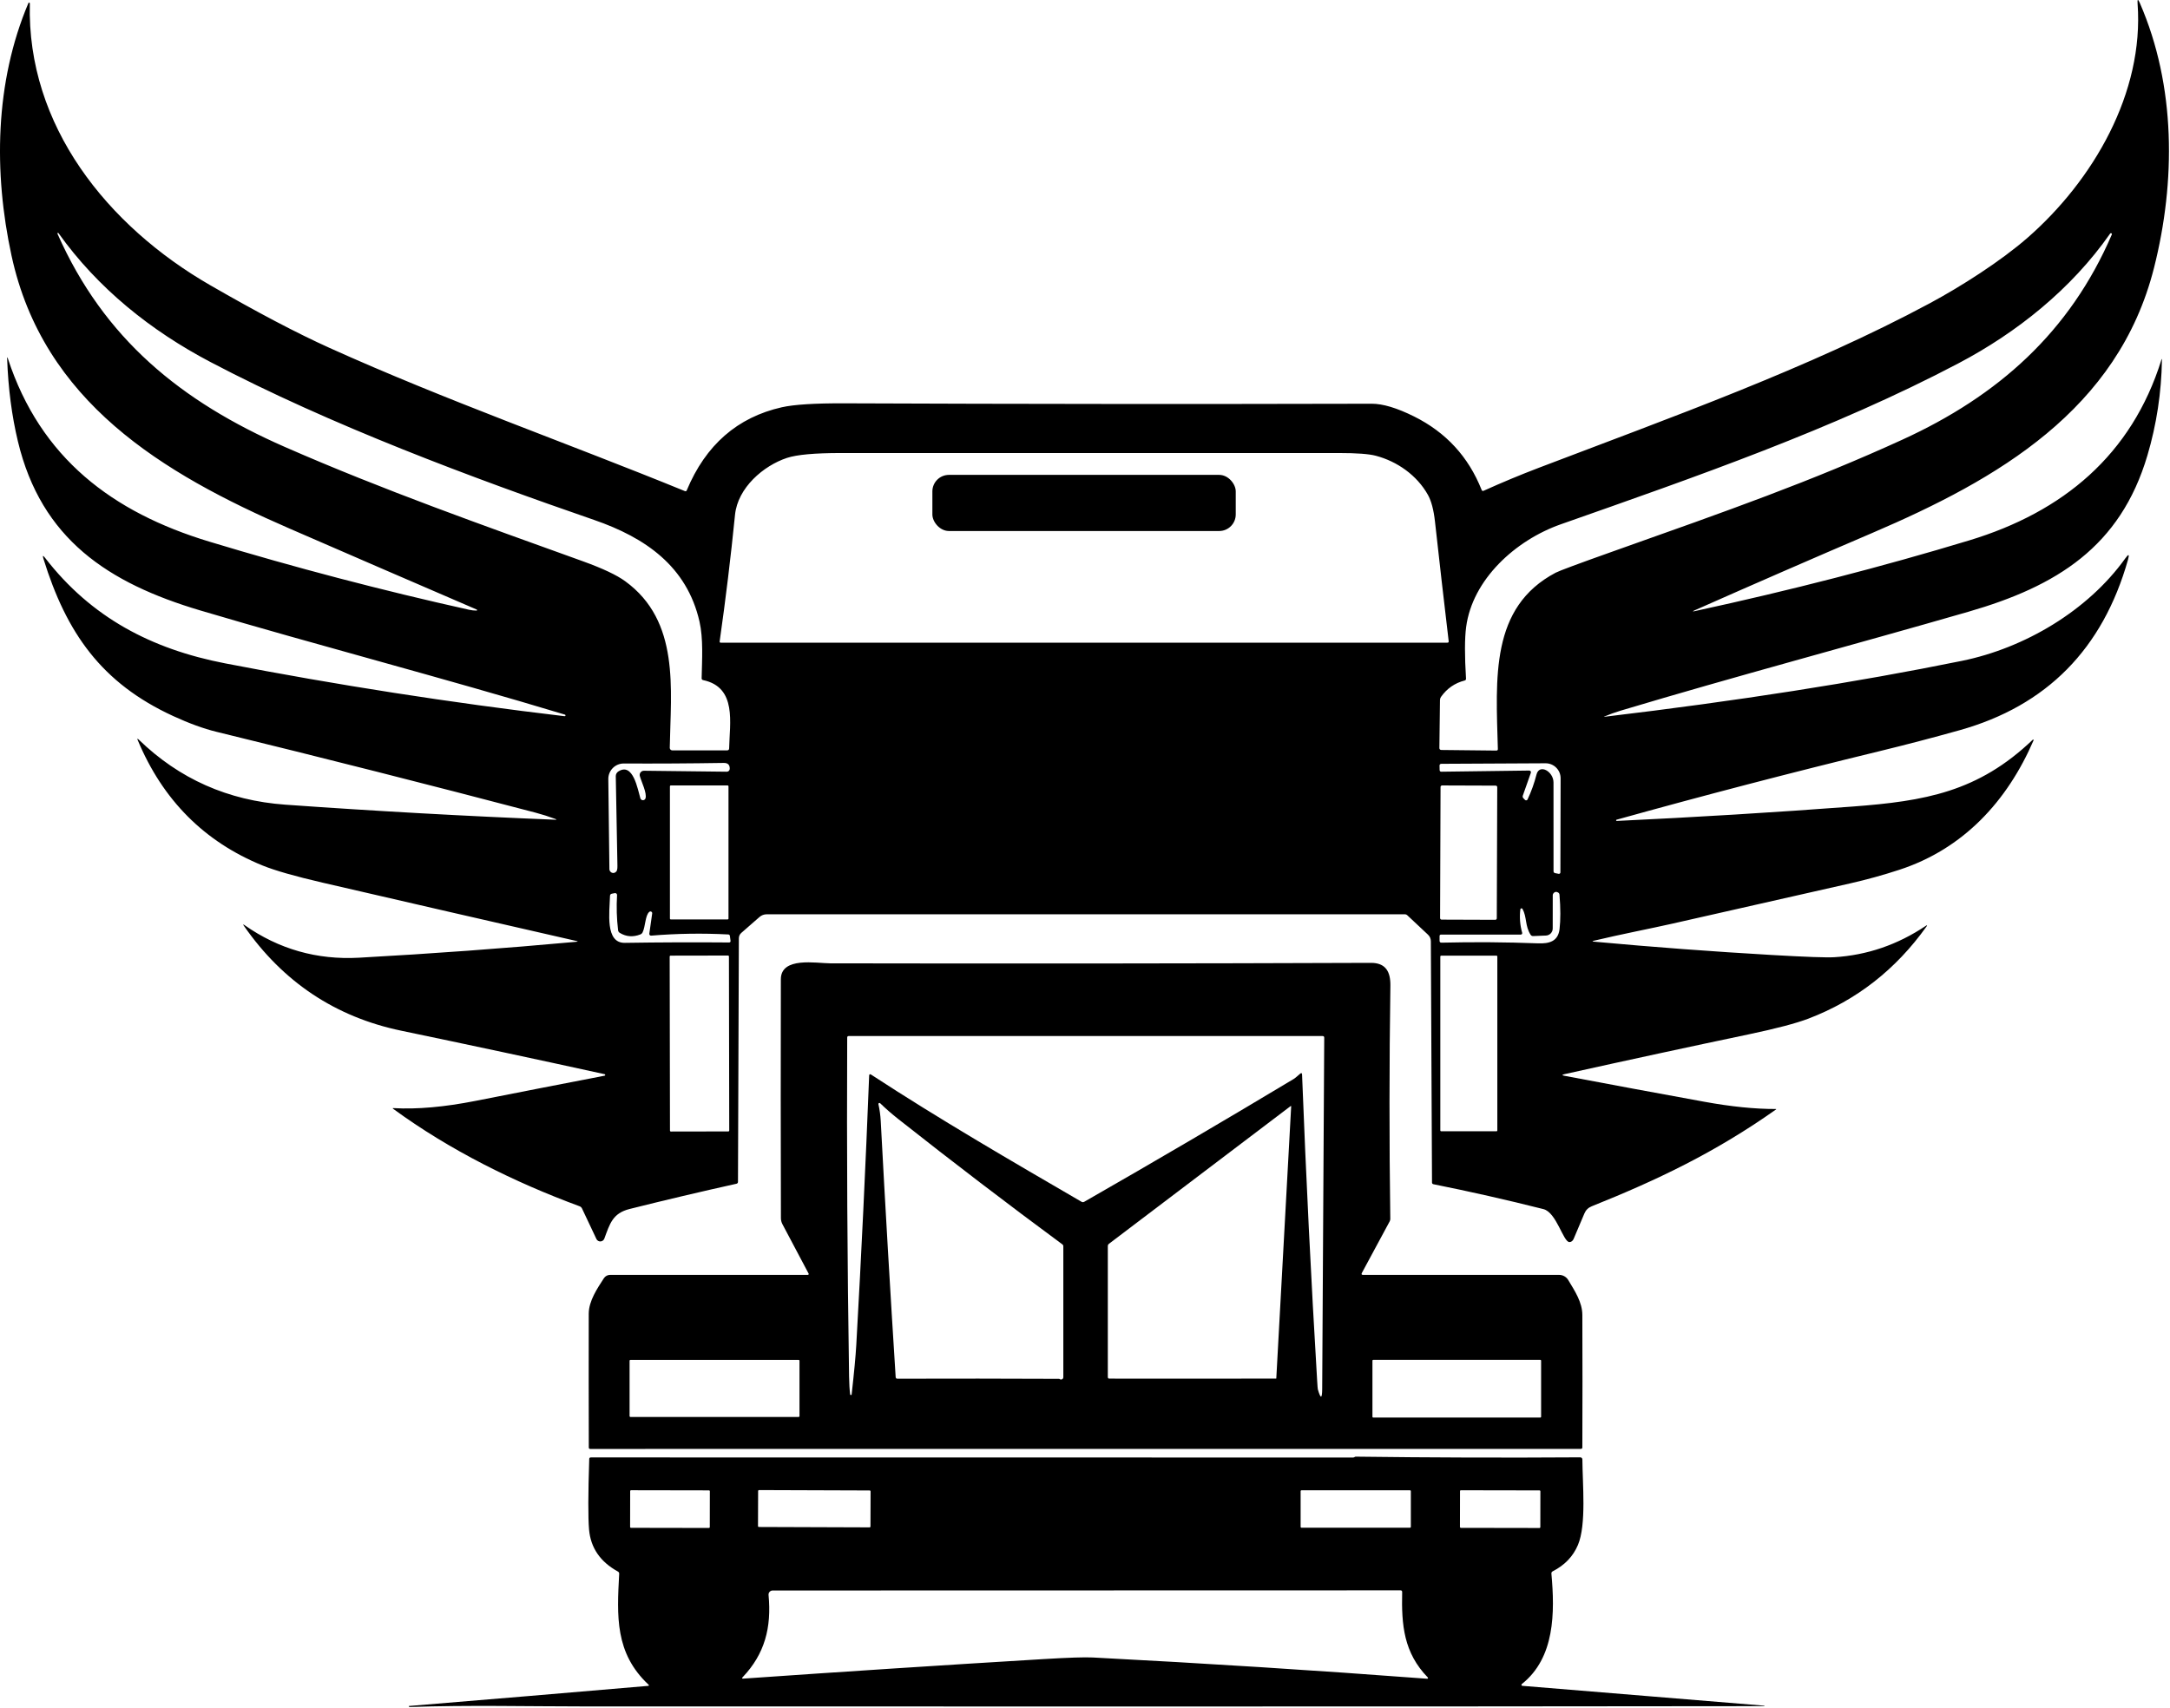 <?xml version="1.0" encoding="UTF-8"?>
<svg width="695px" height="547px" viewBox="0 0 695 547" version="1.1" xmlns="http://www.w3.org/2000/svg" xmlns:xlink="http://www.w3.org/1999/xlink">
    <title>likebeats_simple_flat_geometric_vector_graphic_logo_of_a_abstra_8da6629a-2aea-47ae-95f3-046918a0c292</title>
    <g id="Page-1" stroke="none" stroke-width="1" fill="none" fill-rule="evenodd">
        <g id="Large" transform="translate(-1259, -265)" fill="#000000" fill-rule="nonzero">
            <g id="likebeats_simple_flat_geometric_vector_graphic_logo_of_a_abstra_8da6629a-2aea-47ae-95f3-046918a0c292" transform="translate(1259, 265)">
                <path d="M517.729,262.572 C517.637,262.602 517.579,262.696 517.594,262.792 C517.609,262.889 517.692,262.961 517.789,262.962 C543.016,261.775 568.199,260.239 593.339,258.352 C616.439,256.612 633.549,253.702 651.049,236.942 C651.104,236.888 651.187,236.882 651.249,236.928 C651.312,236.973 651.337,237.058 651.309,237.132 C642.889,256.612 628.879,271.882 608.309,278.612 C603.136,280.305 597.893,281.755 592.579,282.962 C573.513,287.282 554.446,291.599 535.379,295.912 C529.269,297.302 518.769,299.342 510.519,301.322 C509.893,301.469 509.899,301.572 510.539,301.632 C529.513,303.379 548.503,304.802 567.509,305.902 C578.383,306.529 585.043,306.765 587.489,306.612 C597.989,305.965 607.749,302.622 616.769,296.582 C617.256,296.255 617.329,296.332 616.989,296.812 C607.163,310.579 594.586,320.395 579.259,326.262 C575.286,327.782 568.856,329.475 559.969,331.342 C541.336,335.249 521.706,339.492 501.079,344.072 C500.213,344.265 500.213,344.442 501.079,344.602 C515.739,347.375 530.646,350.142 545.799,352.902 C554.406,354.475 562.053,355.252 568.739,355.232 C568.939,355.232 568.956,355.289 568.789,355.402 C549.359,369.142 530.709,378.012 509.779,386.402 C508.679,386.842 507.899,387.612 507.439,388.712 L503.999,396.842 C503.735,397.477 503.186,397.886 502.629,397.863 C500.649,397.792 498.509,388.362 494.329,387.302 C482.543,384.329 470.789,381.669 459.069,379.322 C458.819,379.27 458.639,379.048 458.639,378.792 L458.269,301.512 C458.263,300.665 457.953,299.955 457.339,299.382 L450.689,293.142 C450.489,292.955 450.256,292.862 449.989,292.862 L245.549,292.862 C244.711,292.862 243.898,293.167 243.259,293.722 L237.439,298.812 C236.906,299.279 236.639,299.869 236.639,300.582 L236.359,378.532 C236.359,378.892 236.186,379.109 235.839,379.182 C224.406,381.722 213.006,384.415 201.639,387.262 C196.189,388.632 195.319,391.992 193.549,396.762 C193.353,397.279 192.867,397.631 192.315,397.655 C191.763,397.679 191.253,397.371 191.019,396.872 L186.409,387.112 C186.243,386.759 185.976,386.515 185.609,386.382 C164.669,378.662 143.979,368.382 125.949,355.192 C125.703,355.012 125.733,354.932 126.039,354.952 C133.559,355.379 142.316,354.605 152.309,352.632 C166.116,349.905 179.893,347.215 193.639,344.562 C193.754,344.537 193.839,344.435 193.841,344.318 C193.844,344.201 193.763,344.103 193.649,344.082 C171.963,339.329 150.263,334.689 128.549,330.162 C107.436,325.769 90.623,314.565 78.109,296.552 C77.769,296.065 77.843,295.995 78.329,296.342 C89.289,304.035 101.506,307.512 114.979,306.772 C138.226,305.492 161.429,303.792 184.589,301.672 C185.143,301.619 185.149,301.532 184.609,301.412 C157.476,295.225 130.363,288.995 103.269,282.722 C94.416,280.669 88.013,278.835 84.059,277.222 C65.446,269.635 52.136,256.269 44.129,237.122 C43.883,236.542 43.986,236.472 44.439,236.912 C57.399,249.492 73.043,256.439 91.369,257.752 C120.156,259.805 148.976,261.412 177.829,262.572 C178.343,262.592 178.359,262.512 177.879,262.332 C175.806,261.559 173.703,260.889 171.569,260.322 C137.556,251.389 103.466,242.749 69.299,234.402 C65.199,233.402 60.579,231.719 55.439,229.352 C32.509,218.792 21.269,202.742 13.909,178.962 C13.583,177.902 13.756,177.809 14.429,178.682 C29.189,197.772 48.449,207.902 72.089,212.482 C108.036,219.442 144.276,225.085 180.809,229.412 C180.95,229.442 181.089,229.353 181.119,229.212 C181.15,229.071 181.06,228.932 180.919,228.902 C142.139,217.182 101.039,206.502 64.129,195.532 C34.629,186.762 13.239,172.672 5.739,141.392 C3.779,133.219 2.629,124.392 2.289,114.912 C2.269,114.325 2.349,114.309 2.529,114.862 C12.969,146.742 36.029,164.102 66.989,173.482 C94.449,181.802 122.193,189.079 150.219,195.312 C151.026,195.492 151.826,195.582 152.619,195.582 C152.705,195.589 152.782,195.532 152.8,195.448 C152.818,195.364 152.77,195.28 152.689,195.252 C132.656,186.625 112.683,177.982 92.769,169.322 C52.029,151.622 13.839,128.702 3.689,81.882 C-2.081,55.222 -1.661,26.382 9.099,0.982 C9.145,0.877 9.259,0.819 9.37,0.843 C9.482,0.868 9.561,0.967 9.559,1.082 C8.529,40.282 34.469,72.412 67.299,91.342 C82.386,100.042 95.129,106.739 105.529,111.432 C142.829,128.272 181.459,141.832 219.339,157.302 C219.633,157.422 219.839,157.335 219.959,157.042 C226.019,142.529 236.169,133.665 250.409,130.452 C254.289,129.579 260.926,129.159 270.319,129.192 C326.646,129.419 382.976,129.462 439.309,129.322 C442.876,129.309 447.406,130.669 452.899,133.402 C463.119,138.489 470.329,146.329 474.529,156.922 C474.656,157.249 474.879,157.339 475.199,157.192 C481.066,154.545 486.933,152.102 492.799,149.862 C535.149,133.702 579.279,117.972 618.049,97.152 C628.059,91.782 640.849,83.612 649.379,76.152 C670.349,57.832 686.729,29.772 684.619,1.172 C684.506,-0.328 684.749,-0.388 685.349,0.992 C696.909,27.542 696.859,58.162 689.889,85.762 C678.379,131.362 639.689,153.562 599.699,170.692 C580.673,178.839 561.696,187.105 542.769,195.492 C541.976,195.845 542.003,195.929 542.849,195.742 C573.536,189.089 602.836,181.535 630.749,173.082 C660.659,164.022 682.729,145.772 692.239,115.272 C692.366,114.872 692.426,114.879 692.419,115.292 C692.246,125.785 690.696,135.979 687.769,145.872 C679.089,175.202 658.659,187.792 630.469,195.942 C593.369,206.662 556.059,216.542 519.069,227.632 C517.283,228.165 515.533,228.795 513.819,229.522 C513.646,229.595 513.653,229.622 513.839,229.602 C556.426,224.529 594.586,218.559 628.319,211.692 C648.439,207.602 668.659,195.632 680.679,178.862 C681.766,177.335 682.056,177.475 681.549,179.282 C673.463,207.882 655.486,226.089 627.619,233.902 C619.053,236.302 610.453,238.552 601.819,240.652 C573.626,247.505 545.596,254.812 517.729,262.572 Z M91.249,143.172 C122.899,157.042 154.669,168.232 186.729,179.802 C193.023,182.075 197.523,184.199 200.229,186.172 C217.839,198.972 214.829,220.732 214.509,239.542 C214.507,239.758 214.591,239.967 214.743,240.121 C214.895,240.275 215.103,240.362 215.319,240.362 L232.839,240.362 C233.293,240.362 233.523,240.139 233.529,239.692 C233.669,231.722 236.129,220.162 225.209,217.852 C224.876,217.785 224.713,217.582 224.719,217.242 C224.849,211.292 225.279,204.582 224.039,199.132 C220.009,181.382 206.649,172.202 190.329,166.562 C151.509,153.162 105.899,136.202 67.419,115.972 C48.289,105.922 31.349,92.352 18.729,74.672 C18.673,74.596 18.569,74.574 18.487,74.62 C18.404,74.665 18.367,74.763 18.399,74.852 C33.289,108.522 57.979,128.602 91.249,143.172 Z M469.079,217.982 C465.933,218.795 463.413,220.542 461.519,223.222 C461.306,223.522 461.196,223.859 461.189,224.232 L460.999,239.632 C460.997,239.788 461.056,239.939 461.165,240.052 C461.274,240.165 461.423,240.229 461.579,240.232 L479.239,240.422 C479.579,240.422 479.743,240.252 479.729,239.912 C479.099,217.112 477.249,194.532 498.229,183.452 C499.389,182.839 505.636,180.519 516.969,176.492 C553.689,163.472 580.149,154.152 609.269,140.842 C639.959,126.822 662.949,106.352 676.379,75.092 C676.427,74.951 676.368,74.796 676.239,74.723 C676.109,74.649 675.946,74.678 675.849,74.792 C663.359,92.682 645.859,106.582 627.279,116.362 C587.319,137.412 543.079,152.742 499.879,167.942 C485.369,173.042 471.579,185.602 469.569,200.862 C469.089,204.469 469.076,209.972 469.529,217.372 C469.549,217.699 469.399,217.902 469.079,217.982 Z M457.329,158.512 C453.829,152.252 447.489,147.792 440.659,145.992 C438.453,145.405 434.533,145.112 428.899,145.112 C375.686,145.125 322.469,145.125 269.249,145.112 C260.929,145.112 255.189,145.635 252.029,146.682 C244.509,149.172 236.279,156.232 235.409,164.902 C234.056,178.422 232.416,191.942 230.489,205.462 C230.456,205.729 230.576,205.862 230.849,205.862 L463.549,205.862 C463.876,205.862 464.019,205.702 463.979,205.382 C462.459,192.575 460.996,179.802 459.589,167.062 C459.176,163.322 458.423,160.472 457.329,158.512 Z M198.039,247.112 C202.809,244.072 204.259,252.972 205.099,255.722 C205.211,256.074 205.534,256.316 205.904,256.323 C206.273,256.329 206.605,256.1 206.729,255.752 C207.299,254.102 205.369,250.292 204.919,248.572 C204.814,248.165 204.903,247.732 205.162,247.401 C205.421,247.07 205.819,246.878 206.239,246.882 L232.769,247.192 C233.285,247.198 233.709,246.792 233.719,246.282 C233.759,244.995 233.123,244.362 231.809,244.382 C220.763,244.555 210.089,244.615 199.789,244.562 C198.466,244.554 197.195,245.079 196.263,246.019 C195.33,246.959 194.813,248.236 194.829,249.562 L195.179,278.382 C195.176,279.007 195.638,279.538 196.258,279.619 C196.878,279.7 197.462,279.307 197.619,278.702 C197.719,278.362 197.763,277.915 197.749,277.362 C197.569,267.655 197.393,258.082 197.219,248.642 C197.207,248.027 197.518,247.448 198.039,247.112 L198.039,247.112 Z M490.299,247.542 L487.729,254.832 C487.609,255.172 487.676,255.465 487.929,255.712 L488.429,256.222 C488.548,256.336 488.714,256.387 488.875,256.36 C489.035,256.332 489.171,256.228 489.239,256.082 C490.446,253.529 491.399,250.872 492.099,248.112 C492.999,244.522 497.549,247.102 497.549,250.642 C497.556,260.115 497.559,269.585 497.559,279.052 C497.559,279.399 497.733,279.609 498.079,279.682 L499.209,279.902 C499.344,279.929 499.484,279.894 499.591,279.807 C499.697,279.72 499.759,279.589 499.759,279.452 L499.83,249.312 C499.835,248.032 499.329,246.803 498.424,245.898 C497.519,244.993 496.289,244.487 495.009,244.492 L461.649,244.662 C461.243,244.669 461.043,244.872 461.049,245.272 L461.079,246.642 C461.086,247.009 461.276,247.192 461.649,247.192 L489.779,246.822 C489.957,246.818 490.124,246.902 490.228,247.046 C490.332,247.189 490.359,247.375 490.299,247.542 L490.299,247.542 Z M233.319,251.852 C233.319,251.708 233.203,251.592 233.059,251.592 L214.819,251.592 C214.676,251.592 214.559,251.708 214.559,251.852 L214.559,294.252 C214.559,294.395 214.676,294.512 214.819,294.512 L233.059,294.512 C233.203,294.512 233.319,294.395 233.319,294.252 L233.319,251.852 Z M479.533,252.144 C479.534,251.873 479.315,251.653 479.044,251.652 L461.865,251.592 C461.735,251.592 461.61,251.643 461.518,251.734 C461.425,251.826 461.373,251.95 461.373,252.08 L461.226,294.08 C461.225,294.351 461.444,294.571 461.714,294.572 L478.894,294.632 C479.024,294.632 479.149,294.581 479.241,294.489 C479.334,294.398 479.386,294.273 479.386,294.143 L479.533,252.144 Z M487.519,298.792 C487.557,298.928 487.529,299.075 487.442,299.187 C487.355,299.299 487.221,299.364 487.079,299.362 L461.559,299.362 C461.226,299.362 461.059,299.529 461.059,299.862 L461.059,301.342 C461.059,301.755 461.269,301.959 461.689,301.952 C472.003,301.705 482.306,301.779 492.599,302.172 C496.239,302.312 499.029,301.522 499.489,297.592 C499.829,294.645 499.823,290.979 499.469,286.592 C499.443,286.285 499.296,286.052 499.029,285.892 C498.496,285.572 498.026,285.619 497.619,286.032 C497.413,286.239 497.309,286.485 497.309,286.772 L497.299,297.412 C497.301,298.626 496.347,299.624 495.139,299.672 L491.069,299.842 C490.689,299.862 490.399,299.712 490.199,299.392 C488.389,296.552 489.069,293.802 487.629,291.152 C487.556,291.004 487.393,290.922 487.23,290.952 C487.068,290.982 486.945,291.117 486.929,291.282 C486.623,293.829 486.819,296.332 487.519,298.792 Z M207.959,299.082 L208.879,292.602 C208.916,292.372 208.807,292.143 208.604,292.027 C208.402,291.911 208.149,291.933 207.969,292.082 C206.629,293.162 206.729,296.792 205.809,298.652 C205.643,298.979 205.389,299.205 205.049,299.332 C202.729,300.225 200.556,300.059 198.529,298.832 C198.196,298.639 198.006,298.349 197.959,297.962 C197.513,294.222 197.403,290.475 197.629,286.722 C197.642,286.534 197.567,286.351 197.426,286.226 C197.285,286.101 197.095,286.048 196.909,286.082 L195.989,286.262 C195.583,286.335 195.376,286.579 195.369,286.992 C195.219,292.242 193.749,302.112 200.129,302.012 C211.236,301.839 222.346,301.799 233.459,301.892 C233.853,301.899 234.023,301.709 233.969,301.322 L233.769,299.812 C233.729,299.499 233.549,299.335 233.229,299.322 C224.989,298.895 216.763,299.022 208.549,299.702 C208.384,299.715 208.221,299.653 208.106,299.533 C207.992,299.412 207.938,299.247 207.959,299.082 Z M233.461,306.335 C233.461,306.266 233.433,306.2 233.384,306.152 C233.335,306.103 233.269,306.076 233.2,306.076 L214.74,306.108 C214.597,306.108 214.481,306.225 214.481,306.368 L214.578,362.188 C214.578,362.257 214.606,362.323 214.655,362.372 C214.703,362.421 214.77,362.448 214.839,362.448 L233.299,362.416 C233.442,362.415 233.558,362.299 233.558,362.155 L233.461,306.335 Z M479.559,306.372 C479.559,306.228 479.443,306.112 479.299,306.112 L461.559,306.112 C461.416,306.112 461.299,306.228 461.299,306.372 L461.299,362.112 C461.299,362.255 461.416,362.372 461.559,362.372 L479.299,362.372 C479.443,362.372 479.559,362.255 479.559,362.112 L479.559,306.372 Z" id="Shape"></path>
                <rect id="Rectangle" x="298.619" y="152.112" width="97.16" height="17.98" rx="5.3"></rect>
                <path d="M436.549,408.362 L499.329,408.362 C500.54,408.362 501.66,408.996 502.279,410.032 C504.339,413.482 506.769,417.072 506.789,421.222 C506.843,435.362 506.843,449.499 506.789,463.632 C506.783,463.945 506.623,464.102 506.309,464.102 L189.049,464.122 C188.736,464.122 188.579,463.965 188.579,463.652 C188.539,449.465 188.533,435.179 188.559,420.792 C188.569,416.722 191.319,412.662 193.399,409.462 C193.841,408.775 194.599,408.361 195.409,408.362 L258.729,408.362 C258.828,408.363 258.919,408.312 258.971,408.228 C259.022,408.144 259.025,408.039 258.979,407.952 L250.589,392.122 C250.274,391.524 250.109,390.858 250.109,390.182 C250.036,364.689 250.029,339.185 250.089,313.672 C250.109,306.362 261.479,308.562 265.879,308.572 C323.606,308.685 381.333,308.635 439.059,308.422 C443.789,308.402 445.369,311.232 445.309,315.722 C444.943,340.629 444.933,365.532 445.279,390.432 C445.279,390.708 445.211,390.982 445.079,391.232 L436.179,407.742 C435.959,408.155 436.083,408.362 436.549,408.362 Z M416.429,343.912 C416.803,343.605 416.999,343.695 417.019,344.182 C418.299,377.175 419.909,409.842 421.849,442.182 C421.956,443.935 422.029,444.879 422.069,445.012 C422.983,448.179 423.449,448.129 423.469,444.862 L424.119,332.392 C424.119,332.039 423.943,331.862 423.589,331.862 L271.829,331.862 C271.509,331.862 271.346,332.022 271.339,332.342 C271.173,368.462 271.373,404.655 271.939,440.922 C271.979,443.289 272.096,445.205 272.289,446.672 C272.313,446.783 272.411,446.863 272.524,446.863 C272.638,446.863 272.736,446.783 272.759,446.672 C273.553,439.652 274.049,434.359 274.249,430.792 C275.869,402.085 277.243,373.342 278.369,344.562 C278.389,344.075 278.606,343.965 279.019,344.232 C300.939,358.552 323.719,371.772 346.389,384.952 C346.676,385.119 346.966,385.119 347.259,384.952 C369.779,372.059 392.136,358.949 414.329,345.622 C415.039,345.192 415.799,344.412 416.429,343.912 Z M339.249,441.672 C339.449,441.832 339.659,441.905 339.879,441.892 C340.263,441.866 340.56,441.546 340.559,441.162 L340.559,399.202 C340.559,398.963 340.445,398.737 340.249,398.592 C322.569,385.539 305.053,372.159 287.699,358.452 C285.659,356.845 283.723,355.155 281.889,353.382 C281.784,353.282 281.626,353.262 281.5,353.333 C281.373,353.404 281.308,353.55 281.339,353.692 C281.733,355.452 281.979,357.259 282.079,359.112 C283.533,386.519 285.126,413.842 286.859,441.082 C286.879,441.449 287.073,441.632 287.439,441.632 C304.746,441.579 322.016,441.592 339.249,441.672 Z M408.769,441.512 L413.53,354.442 C413.536,354.255 413.466,354.219 413.319,354.332 L355.179,398.402 C354.933,398.589 354.809,398.839 354.809,399.152 L354.809,441.102 C354.809,441.429 354.976,441.595 355.309,441.602 C373.149,441.629 390.939,441.625 408.679,441.592 C408.703,441.592 408.726,441.583 408.743,441.568 C408.76,441.553 408.769,441.533 408.769,441.512 Z M256.059,435.862 C256.059,435.718 255.943,435.602 255.799,435.602 L201.899,435.602 C201.756,435.602 201.639,435.718 201.639,435.862 L201.639,453.622 C201.639,453.765 201.756,453.882 201.899,453.882 L255.799,453.882 C255.943,453.882 256.059,453.765 256.059,453.622 L256.059,435.862 Z M493.579,435.862 C493.579,435.713 493.459,435.592 493.309,435.592 L439.829,435.592 C439.68,435.592 439.559,435.713 439.559,435.862 L439.559,453.802 C439.559,453.951 439.68,454.072 439.829,454.072 L493.309,454.072 C493.459,454.072 493.579,453.951 493.579,453.802 L493.579,435.862 Z" id="Shape"></path>
                <path d="M207.679,539.602 C196.929,529.502 197.579,517.712 198.309,504.132 C198.329,503.799 198.193,503.552 197.899,503.392 C192.246,500.285 189.166,495.792 188.659,489.912 C188.333,486.099 188.353,478.575 188.719,467.342 C188.726,467.009 188.899,466.842 189.239,466.842 C270.619,466.849 351.993,466.859 433.359,466.872 C433.669,466.872 433.729,466.792 433.969,466.642 C434.029,466.602 434.099,466.585 434.179,466.592 C458.159,466.899 482.143,466.972 506.129,466.812 C506.496,466.812 506.794,467.106 506.799,467.472 C506.839,475.322 508.129,488.362 505.379,494.872 C503.833,498.545 501.136,501.362 497.289,503.322 C496.989,503.475 496.853,503.719 496.879,504.052 C497.999,516.492 498.029,531.022 487.399,539.432 C487.297,539.513 487.254,539.649 487.291,539.775 C487.328,539.9 487.439,539.99 487.569,540.002 L565.049,546.362 C565.091,546.359 565.121,546.39 565.121,546.432 C565.121,546.473 565.081,546.509 565.039,546.512 C439.129,546.682 313.219,546.602 187.309,546.602 C169.219,546.602 150.039,546.132 131.319,546.782 C131.165,546.788 131.033,546.743 130.969,546.662 C130.949,546.635 130.929,546.605 130.909,546.572 C130.905,546.548 130.905,546.522 130.92,546.5 C130.936,546.479 130.961,546.464 130.989,546.462 C156.509,544.362 182.026,542.215 207.539,540.022 C207.893,539.989 207.939,539.849 207.679,539.602 Z M451.859,477.622 C451.859,477.478 451.743,477.362 451.599,477.362 L416.819,477.362 C416.676,477.362 416.559,477.478 416.559,477.622 L416.559,489.102 C416.559,489.245 416.676,489.362 416.819,489.362 L451.599,489.362 C451.743,489.362 451.859,489.245 451.859,489.102 L451.859,477.622 Z M227.349,477.674 C227.349,477.6 227.32,477.529 227.268,477.476 C227.215,477.423 227.144,477.394 227.07,477.394 L202.11,477.35 C202.036,477.35 201.964,477.379 201.912,477.432 C201.859,477.484 201.83,477.555 201.829,477.63 L201.809,489.11 C201.809,489.184 201.839,489.255 201.891,489.308 C201.944,489.36 202.015,489.39 202.089,489.39 L227.049,489.434 C227.123,489.434 227.194,489.404 227.247,489.352 C227.3,489.3 227.329,489.228 227.329,489.154 L227.349,477.674 Z M278.829,477.695 C278.829,477.623 278.801,477.554 278.751,477.504 C278.7,477.453 278.632,477.424 278.56,477.424 L243.08,477.3 C243.009,477.3 242.94,477.328 242.889,477.378 C242.838,477.429 242.81,477.497 242.809,477.569 L242.77,488.849 C242.77,488.921 242.798,488.989 242.848,489.04 C242.899,489.091 242.967,489.12 243.039,489.12 L278.519,489.244 C278.59,489.244 278.659,489.216 278.71,489.165 C278.761,489.115 278.789,489.046 278.79,488.975 L278.829,477.695 Z M493.349,477.674 C493.349,477.603 493.321,477.534 493.271,477.483 C493.22,477.433 493.152,477.404 493.08,477.404 L467.88,477.36 C467.731,477.36 467.61,477.48 467.61,477.629 L467.589,489.129 C467.589,489.201 467.618,489.27 467.668,489.32 C467.719,489.371 467.787,489.4 467.859,489.4 L493.059,489.444 C493.208,489.444 493.329,489.323 493.329,489.174 L493.349,477.674 Z M349.999,530.922 C385.779,532.775 421.479,535.045 457.099,537.732 C457.2,537.741 457.296,537.686 457.339,537.594 C457.381,537.502 457.361,537.393 457.289,537.322 C449.589,529.392 448.839,520.572 449.079,509.972 C449.086,509.599 448.903,509.412 448.529,509.412 L247.459,509.462 C247.087,509.463 246.733,509.62 246.484,509.894 C246.234,510.169 246.113,510.534 246.149,510.902 C247.139,521.272 244.959,529.792 237.859,537.232 C237.539,537.565 237.609,537.719 238.069,537.692 C270.149,535.452 302.226,533.365 334.299,531.432 C342.193,530.959 347.426,530.789 349.999,530.922 Z" id="Shape"></path>
            </g>
        </g>
    </g>
</svg>